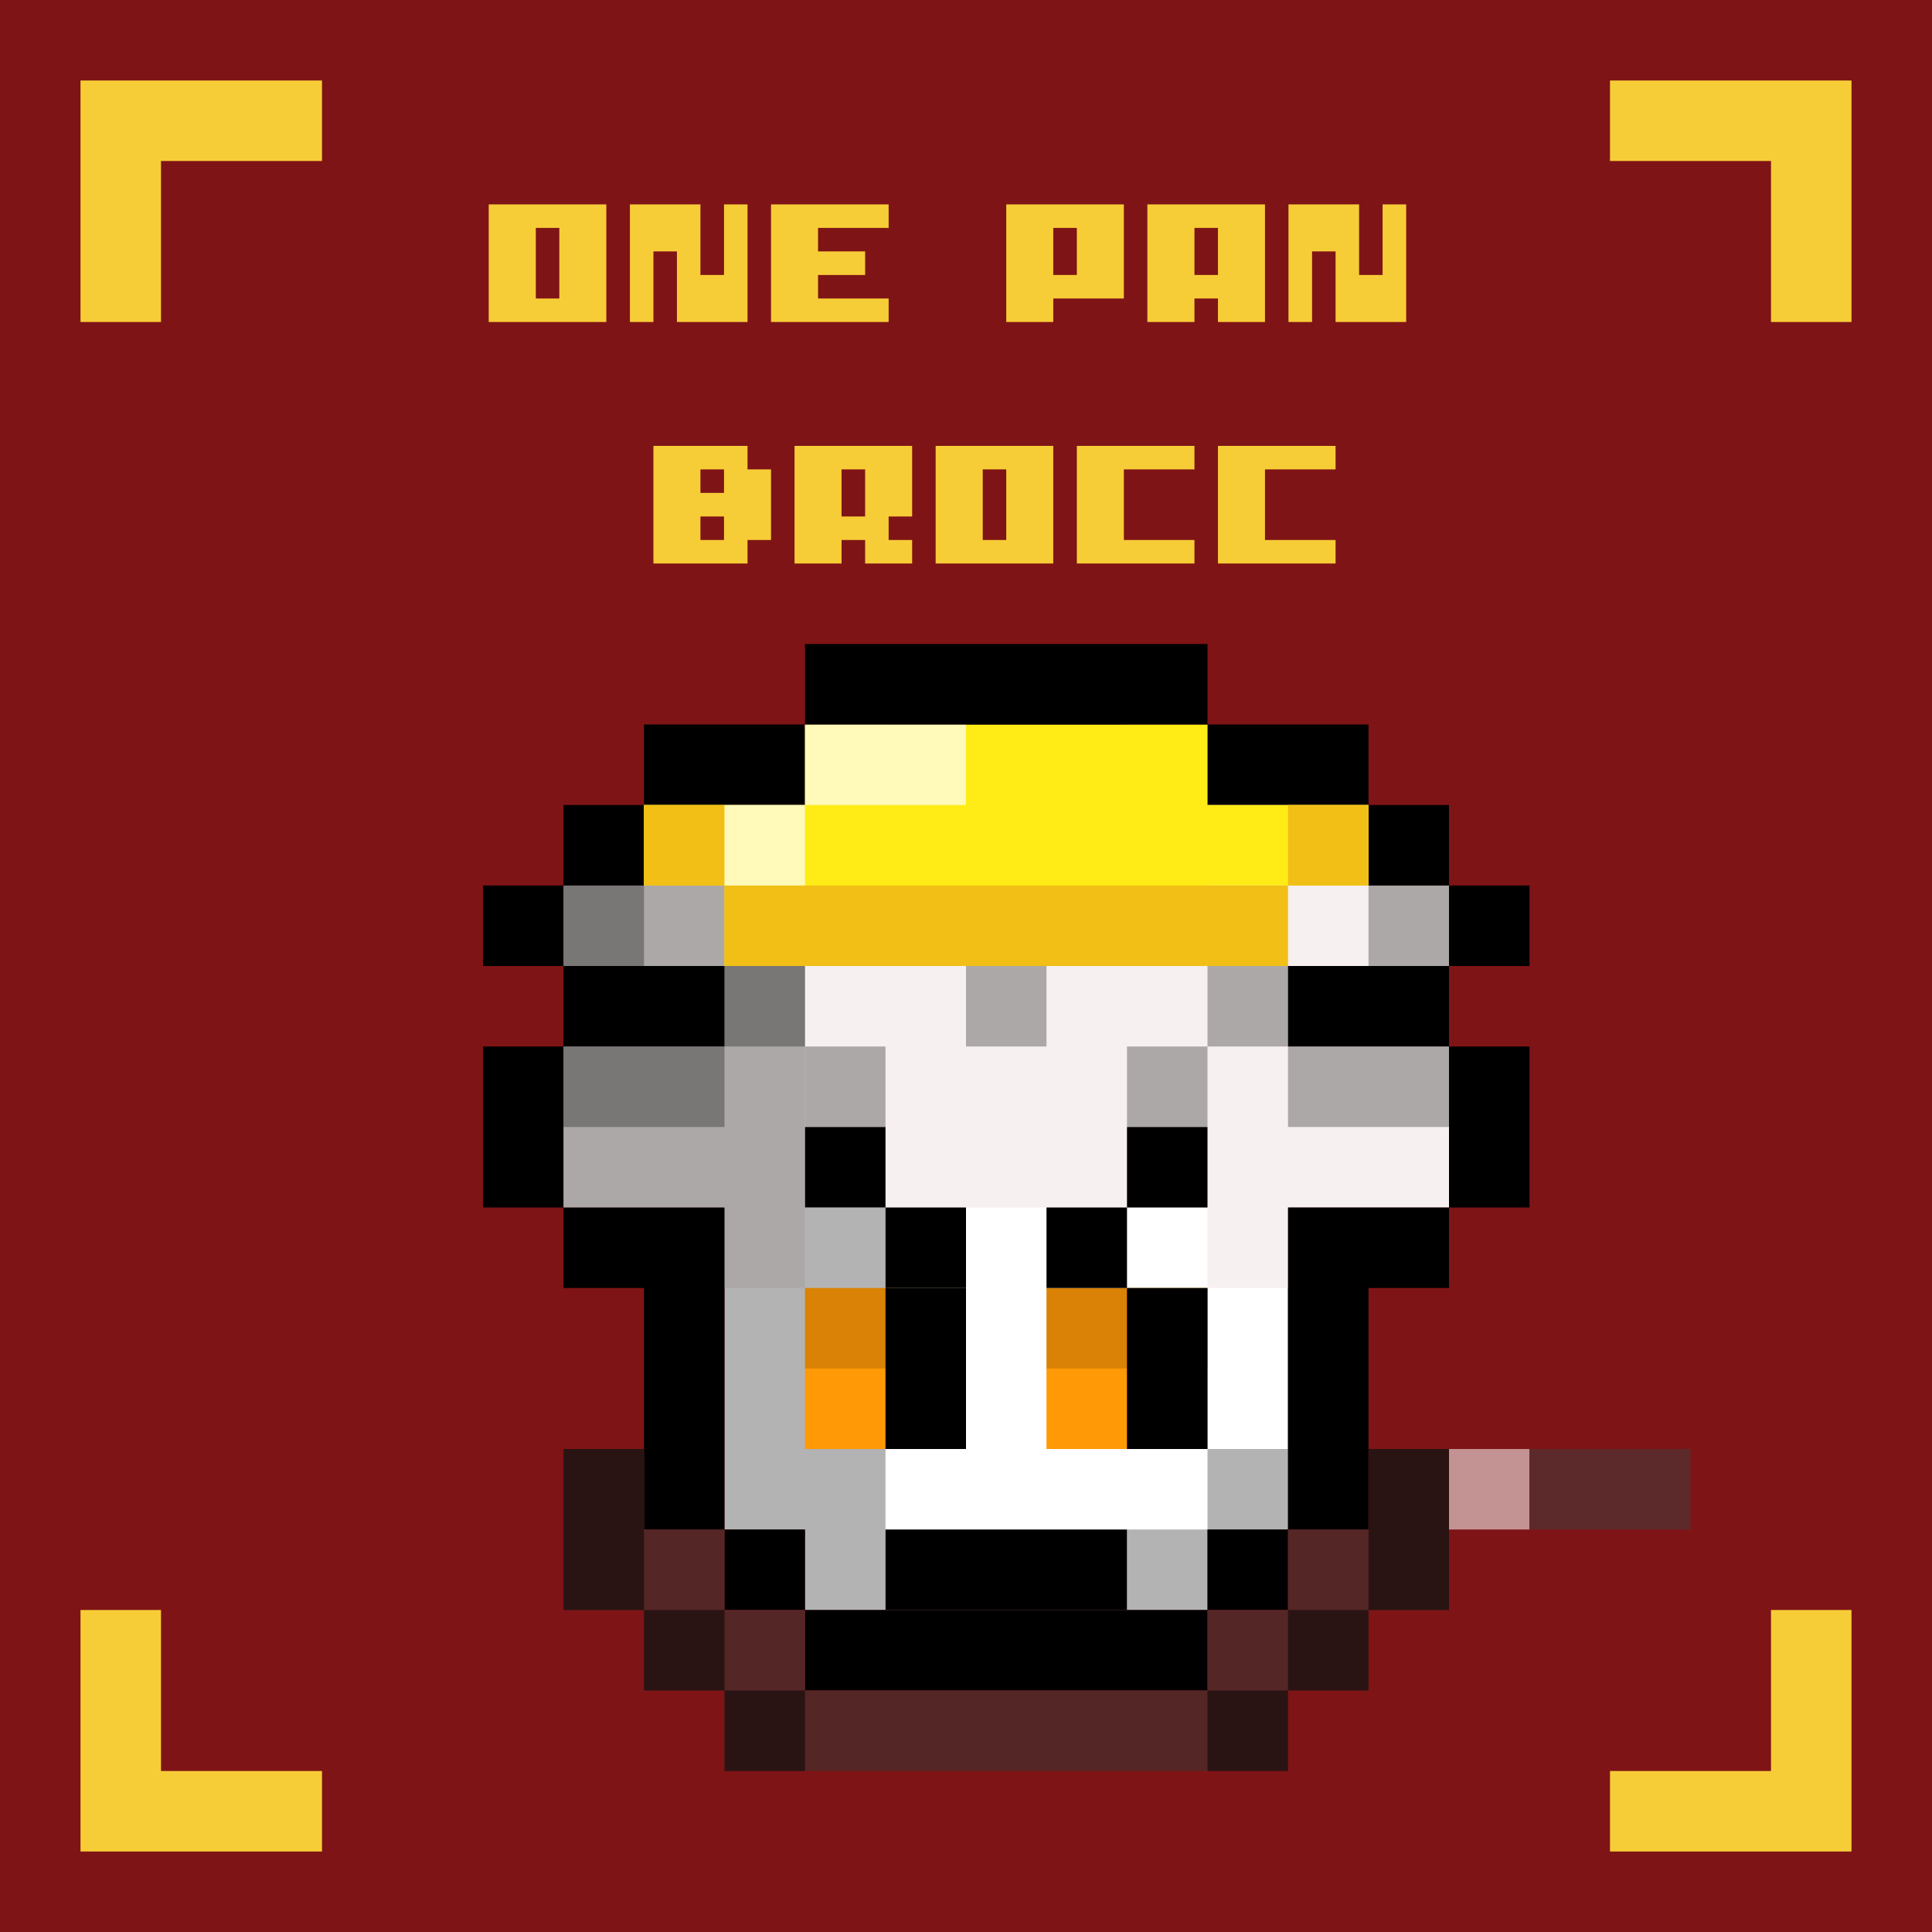 <svg width="24" height="24" viewBox="0 0 24 24" fill="none" xmlns="http://www.w3.org/2000/svg">
<g id="one-pan-brocc">
<rect width="24" height="24" fill="#7F1416"/>
<g id="inside-rare">
<path id="border" fill-rule="evenodd" clip-rule="evenodd" d="M12 11H14V12H12V11ZM11 13H12V12H11V13ZM10 14V13H11V14H10ZM10 16H9V15V14H10V15V16ZM13 16V17H10V16H13ZM14 15V16H13V15H14ZM14 15H15V13V12H14V13V15Z" fill="black"/>
<path id="fill" fill-rule="evenodd" clip-rule="evenodd" d="M13 12H12V13H11V14H10V16H11H12H13V15H14V12H13Z" fill="#FF00FF"/>
<path id="shadow" fill-rule="evenodd" clip-rule="evenodd" d="M13 13H12V14H11V15H12V14H13V13Z" fill="black" fill-opacity="0.25"/>
<rect id="dark-shadow" x="11" y="13" width="1" height="1" fill="black" fill-opacity="0.4"/>
<rect id="shine" x="12" y="12" width="2" height="1" fill="white" fill-opacity="0.5"/>
</g>
<g id="body-power_plins">
<path id="fill-root" fill-rule="evenodd" clip-rule="evenodd" d="M10 10H8V11H7V12H9V13H7V15H9V16V19H10V20H15V19H16V16V15H18V13H16V12H18V11H17V10H15V11H14V10H11V11H10V10Z" fill="white"/>
<path id="hair" fill-rule="evenodd" clip-rule="evenodd" d="M10 10H8V11H7V12H9V13H7V15H9V16H10V15H11H14H15V16H16V15H18V13H16V12H18V11H17V10H15V11H14V10H11V11H10V10Z" fill="#F7F0F0"/>
<path id="border_2" fill-rule="evenodd" clip-rule="evenodd" d="M8 9H9H10V10H9H8V9ZM7 11V10H8V11H7ZM7 12H6V11H7V12ZM7 13V12H9V13H7ZM7 15H6V13H7V15ZM9 19H8V16H7V15H9V16V19ZM10 20H9V19H10V20ZM15 20V21H10V20H15ZM16 19V20H15V19H16ZM18 15V16H17V19H16V16V15H18ZM18 13H19V15H18V13ZM18 12V13H16V12H18ZM18 11H19V12H18V11ZM17 10H18V11H17V10ZM15 10V9H16H17V10H16H15ZM14 10V11H15V10H14ZM13 10H14V9H13H12H11V10H10V11H11V10H12H13Z" fill="black"/>
<path id="static-shadow" fill-rule="evenodd" clip-rule="evenodd" d="M8 10H9H10V11H11V12H10V13V15H11V18V20H10V19H9V16V15H8H7V13H8H9V12H8H7V11H8V10ZM11 11V10H12H13H14V11H13H12H11ZM15 18H16V19H15V18ZM15 19V20H14V19H15Z" fill="black" fill-opacity="0.3"/>
<path id="static-shadow_2" fill-rule="evenodd" clip-rule="evenodd" d="M8 10H9V11H8V10ZM8 11V12H7V11H8ZM11 11H10V12H9V13H7V14H9V13H10V14H11V13H10V12H11V11ZM15 11H14V12H15V13H14V14H15V13H16V14H18V13H16V12H15V11ZM17 11H18V12H17V11ZM17 11H16V10H17V11ZM12 10H13V11H12V10ZM13 12H12V13H13V12Z" fill="black" fill-opacity="0.3"/>
</g>
<g id="eyes-angry">
<path id="static-sclera" fill-rule="evenodd" clip-rule="evenodd" d="M13 16H15V18H13V16ZM10 16H12V18H10V16Z" fill="#FF9906"/>
<path id="static-pupils" fill-rule="evenodd" clip-rule="evenodd" d="M14 16H15V18H14V16ZM11 16H12V18H11V16Z" fill="black"/>
<path id="static-lids" fill-rule="evenodd" clip-rule="evenodd" d="M13 16H15V17H13V16ZM10 16H12V17H10V16Z" fill="black" fill-opacity="0.15"/>
<path id="Union" fill-rule="evenodd" clip-rule="evenodd" d="M10 14H11V15H10V14ZM11 15H12V16H11V15ZM13 15H14V16H13V15ZM14 15H15V14H14V15Z" fill="black"/>
</g>
<g id="mouth-woah">
<rect id="Rectangle 188" x="11" y="19" width="3" height="1" fill="black"/>
</g>
<g id="accessory-pan">
<path id="Union_2" fill-rule="evenodd" clip-rule="evenodd" d="M7 18H8V19H9V20H10V21H15V20H16V19H17V18H18V19V20H17V21H16V22H10H9V21H8V20H7V19V18Z" fill="#552626"/>
<path id="Union_3" fill-rule="evenodd" clip-rule="evenodd" d="M7 18H8V19V20H7V19V18ZM9 21V20H8V21H9ZM9 21V22H10V21H9ZM17 18H18V19V20H17V19V18ZM16 21V20H17V21H16ZM16 21V22H15V21H16Z" fill="black" fill-opacity="0.5"/>
<rect id="Rectangle 2951" x="18" y="18" width="1" height="1" fill="#C39293"/>
<path id="Union_4" fill-rule="evenodd" clip-rule="evenodd" d="M20 18H19V19H20H21V18H20Z" fill="#5C2A2B"/>
</g>
<g id="hat-yolk">
<path id="Union_5" fill-rule="evenodd" clip-rule="evenodd" d="M10 9H15V10H17V11H15V12H9V11H8V10H10V9Z" fill="#FFEC16"/>
<path id="Union_6" fill-rule="evenodd" clip-rule="evenodd" d="M8 10H9V11H8V10ZM16 11H9V12H16V11ZM16 11V10H17V11H16Z" fill="#F1BF16"/>
<path id="Union_7" fill-rule="evenodd" clip-rule="evenodd" d="M12 9H10V10H9V11H10V10H12V9Z" fill="white" fill-opacity="0.7"/>
<rect id="Rectangle 2931" x="10" y="8" width="5" height="1" fill="black"/>
</g>
<g id="decoration">
<path id="Union_8" fill-rule="evenodd" clip-rule="evenodd" d="M4 1H1V2V4H2V2H4V1Z" fill="#F7CD37"/>
<path id="Union_9" fill-rule="evenodd" clip-rule="evenodd" d="M20 1H23V2V4H22V2H20V1Z" fill="#F7CD37"/>
<path id="Union_10" fill-rule="evenodd" clip-rule="evenodd" d="M20 23H23V22V20H22V22H20V23Z" fill="#F7CD37"/>
<path id="Union_11" fill-rule="evenodd" clip-rule="evenodd" d="M4 23H1V22V20H2V22H4V23Z" fill="#F7CD37"/>
<path id="ONE PAN BROCC" d="M6.948 3.708V2.831H6.656V3.708H6.948ZM6.071 4V2.539H7.532V4H6.071ZM7.825 4V2.539H8.701V3.416H8.994V2.539H9.286V4H8.409V3.123H8.117V4H7.825ZM9.578 4V2.539H11.039V2.831H10.162V3.123H10.747V3.416H10.162V3.708H11.039V4H9.578ZM13.377 3.416V2.831H13.084V3.416H13.377ZM12.5 4V2.539H13.961V3.708H13.084V4H12.5ZM15.13 3.416V2.831H14.838V3.416H15.13ZM14.253 4V2.539H15.714V4H15.13V3.708H14.838V4H14.253ZM16.006 4V2.539H16.883V3.416H17.175V2.539H17.468V4H16.591V3.123H16.299V4H16.006ZM8.994 6.708V6.416H8.701V6.708H8.994ZM8.994 6.123V5.831H8.701V6.123H8.994ZM8.117 7V5.539H9.286V5.831H9.578V6.708H9.286V7H8.117ZM10.747 6.416V5.831H10.454V6.416H10.747ZM9.87 7V5.539H11.331V6.416H11.039V6.708H11.331V7H10.747V6.708H10.454V7H9.87ZM12.5 6.708V5.831H12.208V6.708H12.5ZM11.623 7V5.539H13.084V7H11.623ZM13.377 7V5.539H14.838V5.831H13.961V6.708H14.838V7H13.377ZM15.13 7V5.539H16.591V5.831H15.714V6.708H16.591V7H15.13Z" fill="#F7CD37"/>
</g>
</g>
</svg>
